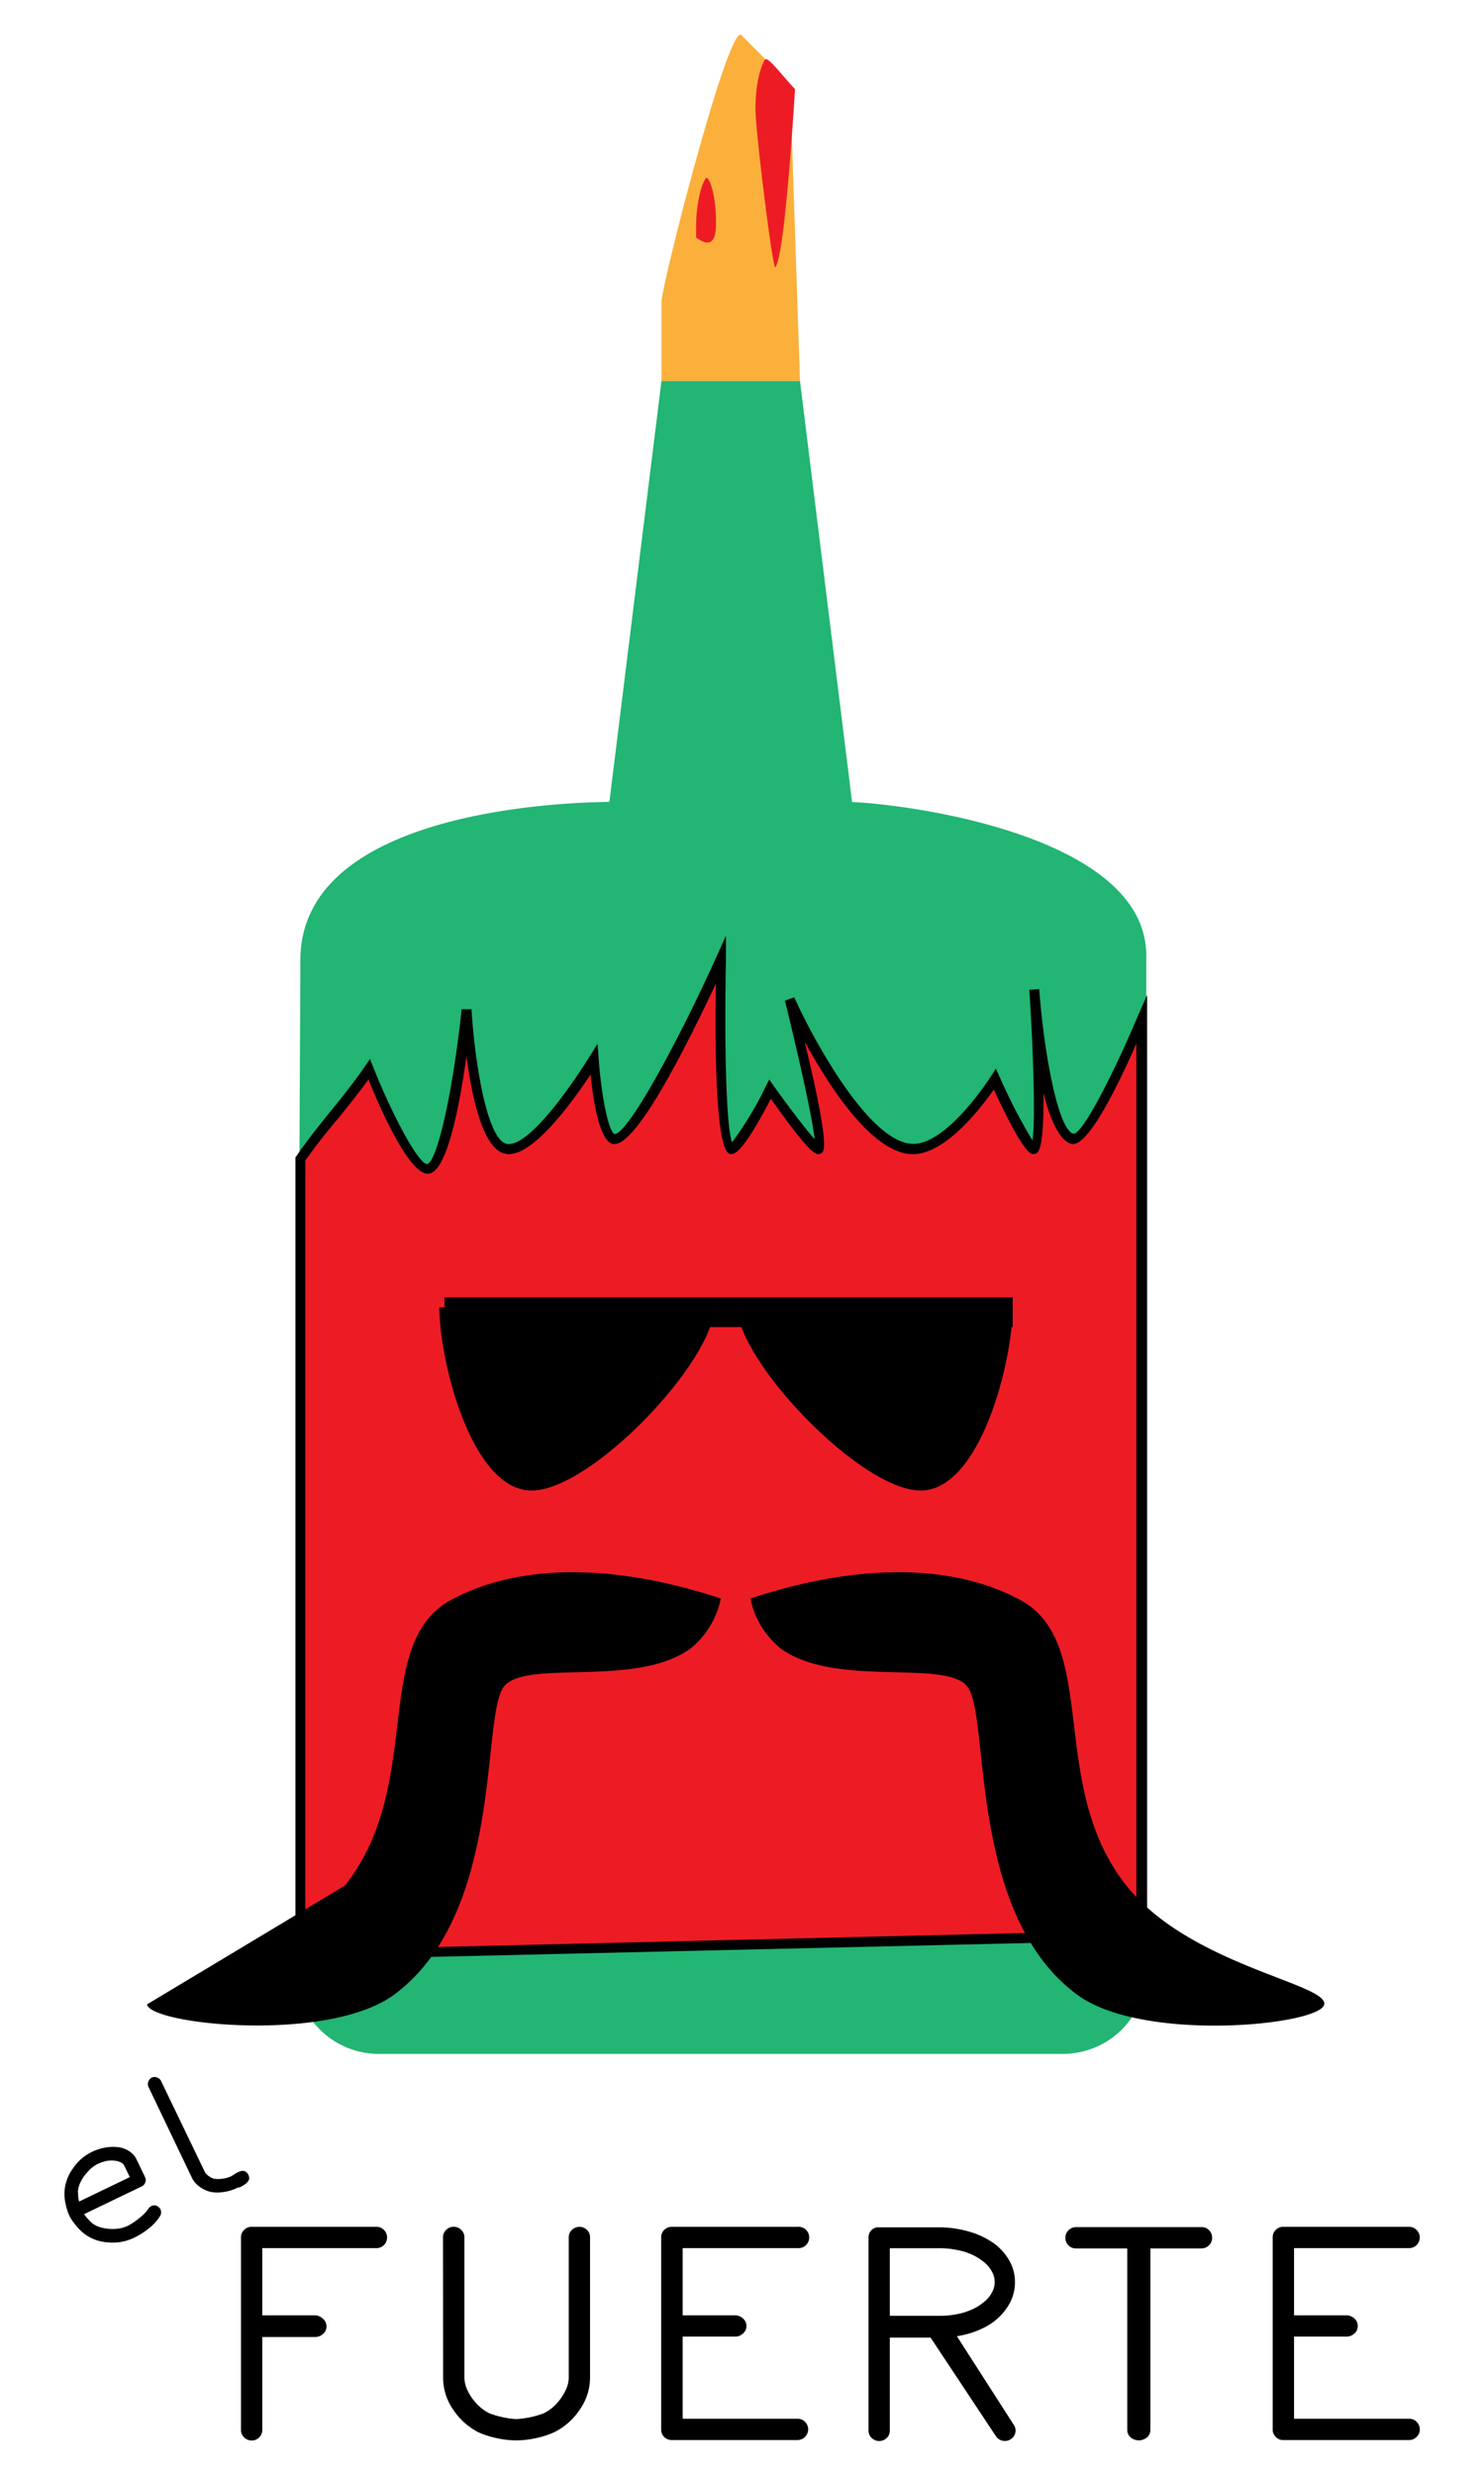 <svg id="Layer_1" data-name="Layer 1" xmlns="http://www.w3.org/2000/svg" width="150" height="250" viewBox="0 0 150 250"><defs><style>.cls-1{fill:#ed1c24;}.cls-2{fill:#22b573;}.cls-3{fill:none;}.cls-4{fill:#fbb03b;}</style></defs><title>logo_v3</title><path class="cls-1" d="M74.36,13c-.15.3-2,5-2,5,0,2.33-.3,5.8,0,6s3-7.59,3-9C75.36,15,75.36,11,74.36,13Z"/><path class="cls-2" d="M38.27,207.48a8.42,8.42,0,0,1-8.41-8.41L30.36,98V97c0-16,29.75-16,32-16h23c4.63,0,31,3,30.5,15.91V199.07a8.42,8.42,0,0,1-8.41,8.41Z"/><path class="cls-3" d="M107.45,89a7.92,7.92,0,0,1,7.91,7.91V199.07a7.92,7.92,0,0,1-7.91,7.91H38.27a7.92,7.92,0,0,1-7.91-7.91V96.89a8.11,8.11,0,0,1,2.32-5.59A7.81,7.81,0,0,1,38.27,89h69.18m0-1H38.27A8.89,8.89,0,0,0,32,90.59a9.09,9.09,0,0,0-2.61,6.3V199.07A8.91,8.91,0,0,0,38.27,208h69.18a8.91,8.91,0,0,0,8.91-8.91V96.89A8.91,8.91,0,0,0,107.45,88Z"/><polygon class="cls-2" points="60.36 90.98 66.86 38.48 80.86 38.48 87.36 90.98 60.36 90.98"/><path class="cls-3" d="M80.36,39V90h-13V39h13m1-1h-15V91h15V38Z"/><path class="cls-3" d="M32.68,91.3A7.81,7.81,0,0,1,38.27,89h69.18"/><path class="cls-3" d="M107.45,89a7.92,7.92,0,0,1,7.91,7.91V199.07a7.92,7.92,0,0,1-7.91,7.91H38.27a7.92,7.92,0,0,1-7.91-7.91"/><path class="cls-3" d="M29.36,199.07A8.91,8.91,0,0,0,38.27,208h69.18a8.91,8.91,0,0,0,8.91-8.91V96.89A8.91,8.91,0,0,0,107.45,88H38.27A8.89,8.89,0,0,0,32,90.59"/><path class="cls-1" d="M30.36,197.48l85-2V103s-5.18,12.26-6.92,12.06c-2.83-.32-4-15.08-4-15.08s1.06,15.92,0,16.08c-.69.11-4-7-4-7s-4.19,6.62-7.9,7C86.84,116.72,79.78,101,79.78,101s3.73,14.78,3,15.07c-.51.2-4.94-6-4.94-6s-3.15,6.17-4,6c-1.41-.22-1-19.09-1-19.09S64.36,115.72,62,115.07c-1.41-.39-2-8-2-8s-6,9.63-8.89,9c-3.18-.64-4-14.07-4-14.07s-1.64,15.9-3.95,16.08c-1.84.15-5.93-10-5.93-10-2.31,3.35-4.61,5.7-6.92,9Z"/><path d="M29.86,198V116.92l.09-.12c1.16-1.69,2.34-3.15,3.48-4.56s2.29-2.83,3.44-4.49l.53-.77.34.87c2.09,5.2,4.61,9.74,5.42,9.74h0c1-.08,2.64-7.39,3.5-15.64l1,0c.29,5,1.52,13.19,3.56,13.6s6.12-5.21,8.37-8.81l.81-1.3.11,1.52c.28,3.8,1,7.35,1.61,7.6h0c1.34,0,6.37-9.22,10.26-17.82l1-2.22,0,2.44c-.18,8,0,16.77.61,18.44a34.49,34.49,0,0,0,3.39-5.61l.37-.74.48.68c1.5,2.1,3.22,4.36,4.11,5.35-.23-2.31-1.81-9.16-3-14l.94-.33c1.93,4.28,7.88,15.28,12.34,14.79,3.43-.38,7.5-6.74,7.54-6.81l.5-.78.38.84a56.65,56.65,0,0,0,3.32,6.41c.31-1.95.1-8.87-.32-15.21l1-.07c.52,6.89,2,14.44,3.51,14.61,1-.18,4.07-6.24,6.4-11.75l1-2.28V196Zm1-80.75V197l84-2V105.42c-2,4.61-4.93,10.35-6.47,10.15-.51-.06-1.8-.68-2.92-5.16.06,6-.56,6.1-.91,6.16s-1,.16-4.11-6.51c-1.25,1.79-4.6,6.16-7.77,6.51-4.18.47-8.78-6.65-11.35-11.36,2.63,10.93,2,11.17,1.59,11.33s-.84.32-5-5.54c-3,5.75-3.77,5.62-4.1,5.57s-1.72-.28-1.46-17.21c-3,6.37-8.19,16.78-10.46,16.19-1.31-.36-1.93-4.32-2.21-7-1.88,2.82-6,8.55-8.62,8-2.26-.45-3.38-5.72-3.92-9.87-.74,5.29-2,11.75-3.85,11.89h-.06c-1.84,0-4.61-6.09-6-9.52-1,1.38-2,2.61-2.95,3.8C33.11,114.23,32,115.63,30.86,117.24Z"/><rect x="44.93" y="131.06" width="57.43" height="3"/><path d="M102.36,132.07c0,5.42-3.26,18.54-9.34,18.5S74.48,137.4,74.52,132"/><path d="M44.41,132.07c0,5.42,3.26,18.54,9.35,18.5S72.23,137.4,72.2,132"/><path d="M14.86,202.48c.35,2.06,18.36,3.93,25-1,11-8.17,8.78-27.67,11-31,2-3,13.47.14,19-4a8.75,8.75,0,0,0,3-5c-16.53-5.44-25-1-27,0-8.54,4.27-2.81,18.7-11,29"/><path d="M75.85,161.48c16.53-5.44,25-1,27,0,8.55,4.27,2.82,18.7,11,29,6.4,8.05,20.36,9.9,20,12s-18.36,3.93-25-1c-11-8.17-8.78-27.67-11-31-2-3-13.47.14-19-4A8.75,8.75,0,0,1,75.85,161.48Z"/><rect class="cls-2" x="67.36" y="81.98" width="13" height="12"/><path class="cls-4" d="M79.86,8.48l-5-5c-1.54,0-8,25.46-8,27v8h14Z"/><path class="cls-1" d="M77.36,6c-.26.22-1,2-1,5,0,2.33,1.75,16.25,2,16,1-1,2-18,2-18C79.36,8,77.67,5.71,77.36,6Z"/><path class="cls-1" d="M71.36,18c-.26.22-1,2-1,5v1c.37.24,1.89,1.42,2-1C72.49,19.92,71.67,17.71,71.36,18Z"/><path d="M24.36,226a1,1,0,0,1,.32-.74,1,1,0,0,1,.76-.31H38.15a1.08,1.08,0,0,1,0,2.15H26.51v6.79h5.28a1.17,1.17,0,0,1,.82.32A1,1,0,0,1,33,235a1,1,0,0,1-.35.77,1.16,1.16,0,0,1-.82.31H26.51v9.4a1,1,0,0,1-.31.74,1,1,0,0,1-.76.31,1,1,0,0,1-.76-.31,1,1,0,0,1-.32-.74Z"/><path d="M44.78,226a1,1,0,0,1,.32-.74,1,1,0,0,1,.76-.31,1,1,0,0,1,.76.31,1,1,0,0,1,.32.74V240.2a3.15,3.15,0,0,0,.33,1.3,5.06,5.06,0,0,0,.93,1.34,4.3,4.3,0,0,0,1.28.95,8,8,0,0,0,1.33.39,7.45,7.45,0,0,0,1.4.19,9.29,9.29,0,0,0,2.74-.58,4.3,4.3,0,0,0,1.28-.95,5.26,5.26,0,0,0,.92-1.34,3,3,0,0,0,.34-1.3V226a1,1,0,0,1,.32-.74,1.09,1.09,0,0,1,1.52,0,1,1,0,0,1,.31.74v14.21a5.62,5.62,0,0,1-1,3.15A6.65,6.65,0,0,1,56,245.71a9.15,9.15,0,0,1-1.85.59,8.89,8.89,0,0,1-3.93,0,9.15,9.15,0,0,1-1.85-.59,6.72,6.72,0,0,1-2.58-2.32,5.63,5.63,0,0,1-1-3.15Z"/><path d="M66.83,226a1,1,0,0,1,.31-.74,1.06,1.06,0,0,1,.77-.31h12.7a1.08,1.08,0,1,1,0,2.15H69v6.79h5.28a1.17,1.17,0,0,1,.82.32,1,1,0,0,1,.35.75,1,1,0,0,1-.35.77,1.16,1.16,0,0,1-.82.31H69v8.3H80.61a1,1,0,0,1,.76.31,1.07,1.07,0,0,1,.32.76,1.09,1.09,0,0,1-1.08,1.08H67.91a1.06,1.06,0,0,1-.77-.31,1,1,0,0,1-.31-.74Z"/><path d="M88.87,225h6a11,11,0,0,1,3,.41,8.19,8.19,0,0,1,2.46,1.12,5.52,5.52,0,0,1,1.65,1.76,4.37,4.37,0,0,1,.61,2.25,4.47,4.47,0,0,1-.8,2.57A5.92,5.92,0,0,1,99.72,235a9,9,0,0,1-3,1l5.78,9a1,1,0,0,1,.12.79,1.08,1.08,0,0,1-.49.64,1.11,1.11,0,0,1-.83.12,1.07,1.07,0,0,1-.65-.47l-6.59-9.94H89.94v9.4a1,1,0,0,1-.31.74,1.09,1.09,0,0,1-1.52,0,1,1,0,0,1-.32-.74V226a1,1,0,0,1,.32-.74A1,1,0,0,1,88.87,225Zm1.07,8.94h5a9,9,0,0,0,1.91-.19,6.71,6.71,0,0,0,1.57-.53,5.37,5.37,0,0,0,1.15-.77,2.93,2.93,0,0,0,.72-.92,2.07,2.07,0,0,0,.25-1,2.1,2.1,0,0,0-.25-1,3,3,0,0,0-.72-.92,5.37,5.37,0,0,0-1.15-.77,6.28,6.28,0,0,0-1.57-.53,9,9,0,0,0-1.91-.2h-5Z"/><path d="M108.75,227.13a1,1,0,0,1-.75-.31,1.08,1.08,0,0,1,.75-1.84h12.71a1,1,0,0,1,.76.32,1.08,1.08,0,0,1-.76,1.83h-5.18v18.35a1,1,0,0,1-.34.74,1.3,1.3,0,0,1-1.66,0,1,1,0,0,1-.34-.74V227.13Z"/><path d="M128.64,226a1,1,0,0,1,.32-.74,1,1,0,0,1,.76-.31h12.71a1.05,1.05,0,0,1,.76.32,1.07,1.07,0,0,1-.76,1.83H130.8v6.79h5.27a1.2,1.2,0,0,1,.83.32,1,1,0,0,1,.34.75,1,1,0,0,1-.34.77,1.19,1.19,0,0,1-.83.31H130.8v8.3h11.63a1,1,0,0,1,.76.31,1.07,1.07,0,0,1,.32.76,1,1,0,0,1-.32.76,1.05,1.05,0,0,1-.76.32H129.72a1,1,0,0,1-.76-.31,1,1,0,0,1-.32-.74Z"/><path d="M15,223.13a.69.69,0,0,1,.41-.32.61.61,0,0,1,.51.06.73.73,0,0,1,.34.43.69.69,0,0,1-.06.53,4.94,4.94,0,0,1-1.13,1.26,7.48,7.48,0,0,1-1.6,1,4.85,4.85,0,0,1-2.53.43,4.37,4.37,0,0,1-2.34-.81,4.76,4.76,0,0,1-.89-.86,5.2,5.2,0,0,1-.69-1,5.27,5.27,0,0,1-.38-1.18,4.32,4.32,0,0,1,.7-3.57,4.85,4.85,0,0,1,1.93-1.71,5.13,5.13,0,0,1,1.34-.44,4.51,4.51,0,0,1,1.31-.05,2.56,2.56,0,0,1,1.12.4,2,2,0,0,1,.77.86l.87,1.81a.64.64,0,0,1,0,.51.69.69,0,0,1-.36.39l-5.82,2.8a4.18,4.18,0,0,0,.47.57,2.73,2.73,0,0,0,.45.42,2.87,2.87,0,0,0,1.06.42,4.57,4.57,0,0,0,1.28.07,3.28,3.28,0,0,0,1.09-.27,6,6,0,0,0,1.26-.84A4.07,4.07,0,0,0,15,223.13Zm-7.11-1.67a4,4,0,0,0,.1.94l5.13-2.47-.56-1.16a.74.74,0,0,0-.32-.31,1.59,1.59,0,0,0-.57-.18,2.62,2.62,0,0,0-.82,0,4.19,4.19,0,0,0-1,.33,3.19,3.19,0,0,0-.9.69,4.56,4.56,0,0,0-.74,1A2.7,2.7,0,0,0,7.87,221.46Z"/><path d="M21.64,220.09a2.63,2.63,0,0,0,.83,0,3,3,0,0,0,.86-.23l.27-.16a3.9,3.9,0,0,1,.36-.22,2,2,0,0,1,.37-.15.58.58,0,0,1,.39,0,.62.62,0,0,1,.32.27.66.66,0,0,1,.13.3.48.48,0,0,1,0,.27,1,1,0,0,1-.14.24,1.1,1.1,0,0,1-.22.21l-.26.17-.27.15L24,221l-.09.05a4.53,4.53,0,0,1-1.29.38,3.7,3.7,0,0,1-1.29,0,3,3,0,0,1-1.13-.51,2.48,2.48,0,0,1-.79-.9L15,210.8a.7.7,0,0,1,0-.53.73.73,0,0,1,.35-.4.65.65,0,0,1,.53,0,.69.69,0,0,1,.4.35l4.44,9.22a1.38,1.38,0,0,0,.39.39A1.45,1.45,0,0,0,21.64,220.09Z"/></svg>
